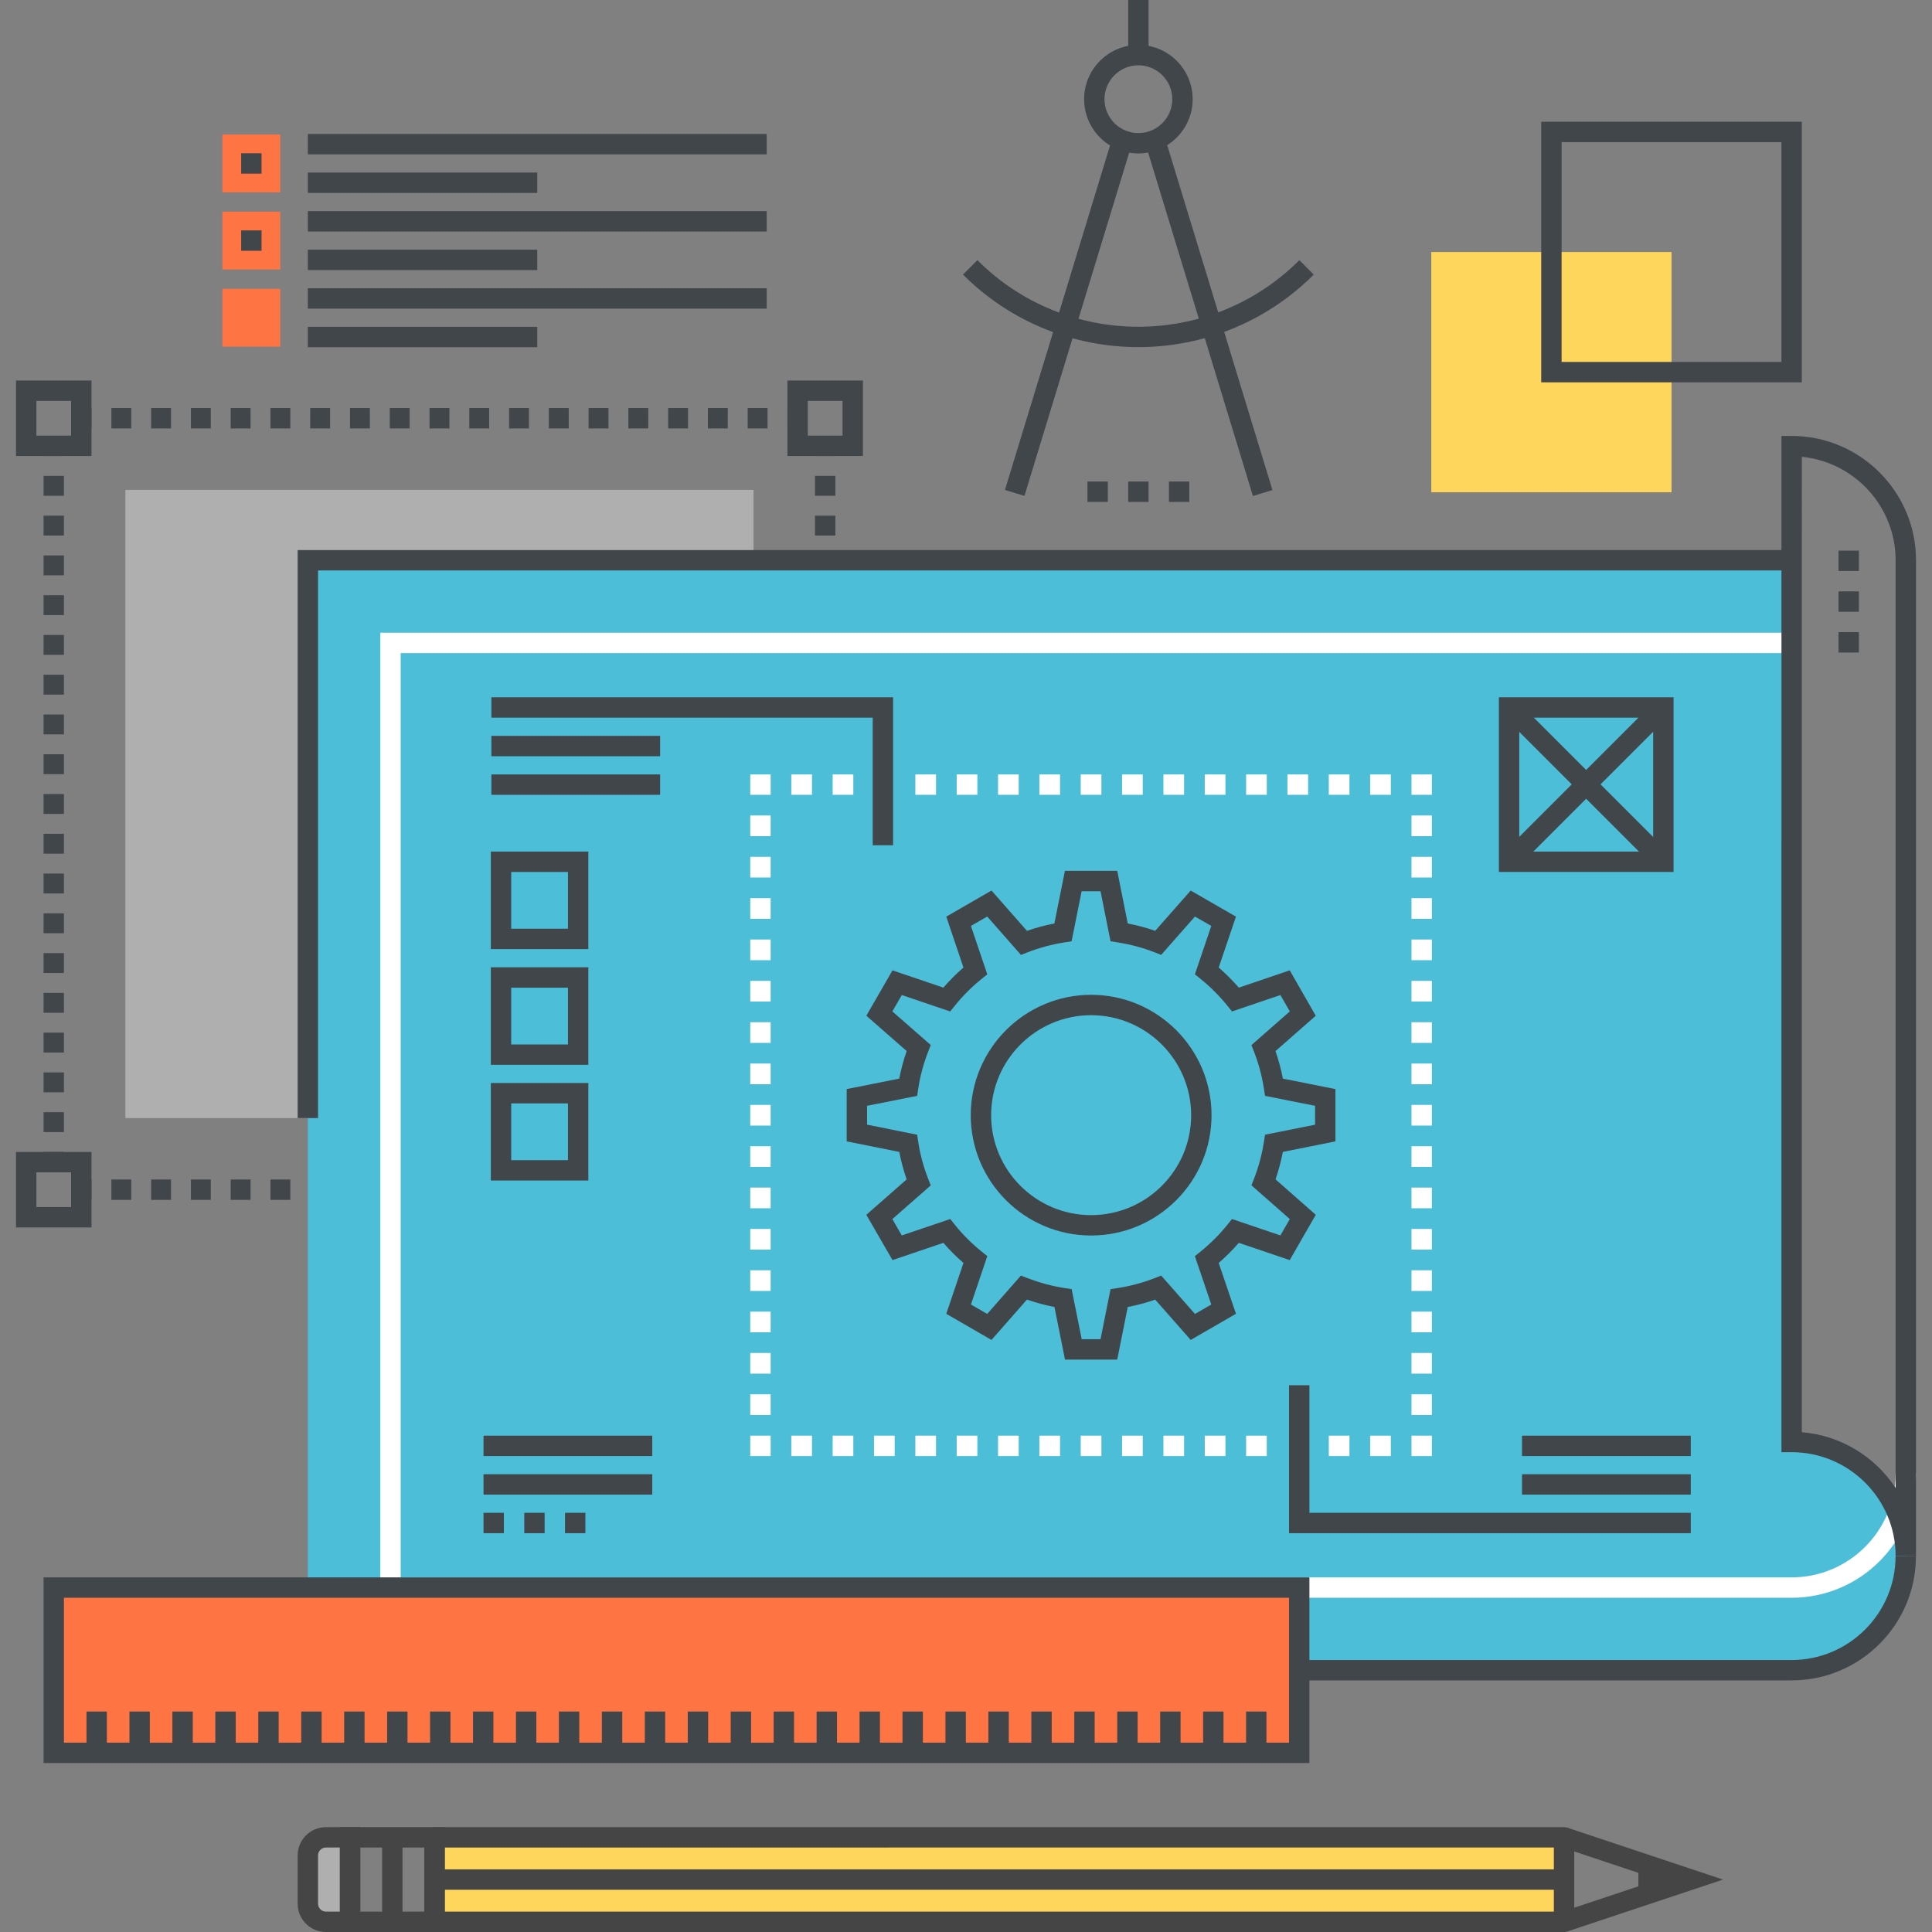 <?xml version="1.0" ?><!DOCTYPE svg  PUBLIC '-//W3C//DTD SVG 1.1//EN'  'http://www.w3.org/Graphics/SVG/1.1/DTD/svg11.dtd'><svg enable-background="new 0 0 355 355" height="355px" id="Layer_1" version="1.1" viewBox="0 0 355 355" width="355px" xml:space="preserve" xmlns="http://www.w3.org/2000/svg" xmlns:xlink="http://www.w3.org/1999/xlink"><rect x="0" y="0" width="355" height="355" fill="#808080" stroke="none"/><g><g><rect fill="#AFAFAF" height="115.424" width="115.425" x="23.037" y="90.019"/><g><g><rect fill="#41464B" height="3.746" width="1.873" x="144.689" y="74.981"/><path d="M141.036,78.727h-3.653v-3.746h3.653V78.727z M133.728,78.727h-3.653v-3.746h3.653V78.727z       M126.421,78.727h-3.654v-3.746h3.654V78.727z M119.114,78.727h-3.653v-3.746h3.653V78.727z M111.806,78.727h-3.653v-3.746      h3.653V78.727z M104.499,78.727h-3.654v-3.746h3.654V78.727z M97.191,78.727h-3.653v-3.746h3.653V78.727z M89.884,78.727H86.23      v-3.746h3.653V78.727z M82.577,78.727h-3.654v-3.746h3.654V78.727z M75.27,78.727h-3.653v-3.746h3.653V78.727z M67.962,78.727      h-3.653v-3.746h3.653V78.727z M60.654,78.727H57v-3.746h3.654V78.727z M53.347,78.727h-3.654v-3.746h3.654V78.727z       M46.04,78.727h-3.653v-3.746h3.653V78.727z M38.732,78.727h-3.653v-3.746h3.653V78.727z M31.425,78.727h-3.654v-3.746h3.654      V78.727z M24.118,78.727h-3.653v-3.746h3.653V78.727z" fill="#41464B"/><rect fill="#41464B" height="3.746" width="1.873" x="14.938" y="74.981"/></g><g><rect fill="#41464B" height="3.745" width="1.873" x="144.689" y="216.73"/><path d="M141.036,220.476h-3.653v-3.745h3.653V220.476z M133.728,220.476h-3.653v-3.745h3.653V220.476z       M126.421,220.476h-3.654v-3.745h3.654V220.476z M119.114,220.476h-3.653v-3.745h3.653V220.476z M111.806,220.476h-3.653v-3.745      h3.653V220.476z M104.499,220.476h-3.654v-3.745h3.654V220.476z M97.191,220.476h-3.653v-3.745h3.653V220.476z M89.884,220.476      H86.23v-3.745h3.653V220.476z M82.577,220.476h-3.654v-3.745h3.654V220.476z M75.27,220.476h-3.653v-3.745h3.653V220.476z       M67.962,220.476h-3.653v-3.745h3.653V220.476z M60.654,220.476H57v-3.745h3.654V220.476z M53.347,220.476h-3.654v-3.745h3.654      V220.476z M46.04,220.476h-3.653v-3.745h3.653V220.476z M38.732,220.476h-3.653v-3.745h3.653V220.476z M31.425,220.476h-3.654      v-3.745h3.654V220.476z M24.118,220.476h-3.653v-3.745h3.653V220.476z" fill="#41464B"/><rect fill="#41464B" height="3.745" width="1.873" x="14.938" y="216.73"/></g><g><rect fill="#41464B" height="1.873" width="3.746" x="8.002" y="211.667"/><path d="M11.748,208.014H8.002v-3.654h3.746V208.014z M11.748,200.706H8.002v-3.654h3.746V200.706z       M11.748,193.398H8.002v-3.653h3.746V193.398z M11.748,186.092H8.002v-3.653h3.746V186.092z M11.748,178.784H8.002v-3.654h3.746      V178.784z M11.748,171.477H8.002v-3.653h3.746V171.477z M11.748,164.17H8.002v-3.653h3.746V164.17z M11.748,156.862H8.002      v-3.653h3.746V156.862z M11.748,149.555H8.002v-3.653h3.746V149.555z M11.748,142.248H8.002v-3.654h3.746V142.248z       M11.748,134.94H8.002v-3.653h3.746V134.94z M11.748,127.633H8.002v-3.654h3.746V127.633z M11.748,120.326H8.002v-3.654h3.746      V120.326z M11.748,113.019H8.002v-3.654h3.746V113.019z M11.748,105.711H8.002v-3.653h3.746V105.711z M11.748,98.404H8.002      V94.75h3.746V98.404z M11.748,91.097H8.002v-3.654h3.746V91.097z" fill="#41464B"/><rect fill="#41464B" height="1.873" width="3.746" x="8.002" y="81.917"/></g><g><rect fill="#41464B" height="1.873" width="3.745" x="149.751" y="211.667"/><path d="M153.496,208.014h-3.745v-3.654h3.745V208.014z M153.496,200.706h-3.745v-3.654h3.745V200.706z       M153.496,193.398h-3.745v-3.653h3.745V193.398z M153.496,186.092h-3.745v-3.653h3.745V186.092z M153.496,178.784h-3.745v-3.654      h3.745V178.784z M153.496,171.477h-3.745v-3.653h3.745V171.477z M153.496,164.17h-3.745v-3.653h3.745V164.17z M153.496,156.862      h-3.745v-3.653h3.745V156.862z M153.496,149.555h-3.745v-3.653h3.745V149.555z M153.496,142.248h-3.745v-3.654h3.745V142.248z       M153.496,134.94h-3.745v-3.653h3.745V134.94z M153.496,127.633h-3.745v-3.654h3.745V127.633z M153.496,120.326h-3.745v-3.654      h3.745V120.326z M153.496,113.019h-3.745v-3.654h3.745V113.019z M153.496,105.711h-3.745v-3.653h3.745V105.711z M153.496,98.404      h-3.745V94.75h3.745V98.404z M153.496,91.097h-3.745v-3.654h3.745V91.097z" fill="#41464B"/><rect fill="#41464B" height="1.873" width="3.745" x="149.751" y="81.917"/></g></g><g><path d="M16.81,83.792H2.939V69.921H16.81V83.792z M6.685,80.046h6.379v-6.38H6.685V80.046z" fill="#41464B"/><path d="M158.56,83.792h-13.871V69.921h13.871V83.792z M148.434,80.046h6.38v-6.38h-6.38V80.046z" fill="#41464B"/><path d="M16.81,225.54H2.939v-13.87H16.81V225.54z M6.685,221.795h6.379v-6.38H6.685V221.795z" fill="#41464B"/><path d="M158.56,225.54h-13.871v-13.87h13.871V225.54z M148.434,221.795h6.38v-6.38h-6.38V221.795z" fill="#41464B"/></g></g><g><g><path d="M329.208,264.963V102.946H56.565v203.952h272.643c11.599,0,20.971-9.396,20.971-20.969v-0.186     C350.082,274.248,340.748,264.963,329.208,264.963z" fill="#4CBED8"/><path d="M329.208,293.584H69.879V116.262H329.21v3.745H73.625v169.832h255.583     c10.53,0,19.098-8.565,19.098-19.097h3.745C352.051,283.338,341.804,293.584,329.208,293.584z" fill="#FFFFFF"/><g><polygon fill="#41464B" points="58.438,205.442 54.692,205.442 54.692,101.074 329.208,101.074 329.208,104.819 58.438,104.819           "/><path d="M329.208,308.771h-90.48v-3.746h90.48c10.53,0,19.098-8.566,19.098-19.096h3.745      C352.051,298.523,341.804,308.771,329.208,308.771z" fill="#41464B"/><path d="M352.061,285.921h-3.745c0-10.524-8.571-19.086-19.107-19.086h-1.872l0.003-186.732l1.874,0.001      c12.598,0.006,22.848,10.254,22.848,22.846V285.921z M331.081,263.165c7.201,0.587,13.469,4.525,17.234,10.243V102.95      c0-9.896-7.573-18.061-17.231-19.009L331.081,263.165z" fill="#41464B"/></g><g><rect fill="#41464B" height="3.744" width="3.745" x="337.823" y="101.175"/><rect fill="#41464B" height="3.744" width="3.745" x="337.823" y="108.664"/><rect fill="#41464B" height="3.745" width="3.745" x="337.823" y="116.152"/></g></g><g><g><rect fill="#FFFFFF" height="3.745" width="3.745" x="259.357" y="263.8"/><path d="M255.559,267.545h-3.799V263.8h3.799V267.545z M247.961,267.545h-3.798V263.8h3.798V267.545z       M232.767,267.545h-3.798V263.8h3.798V267.545z M225.171,267.545h-3.799V263.8h3.799V267.545z M217.574,267.545h-3.799V263.8      h3.799V267.545z M209.977,267.545h-3.799V263.8h3.799V267.545z M202.38,267.545h-3.799V263.8h3.799V267.545z M194.782,267.545      h-3.799V263.8h3.799V267.545z M187.186,267.545h-3.799V263.8h3.799V267.545z M179.588,267.545h-3.798V263.8h3.798V267.545z       M171.991,267.545h-3.798V263.8h3.798V267.545z M164.395,267.545h-3.798V263.8h3.798V267.545z M156.797,267.545h-3.798V263.8      h3.798V267.545z M149.2,267.545h-3.798V263.8h3.798V267.545z" fill="#FFFFFF"/><rect fill="#FFFFFF" height="3.745" width="3.745" x="137.858" y="263.8"/><path d="M141.603,260.001h-3.745v-3.799h3.745V260.001z M141.603,252.403h-3.745v-3.798h3.745V252.403z       M141.603,244.807h-3.745v-3.798h3.745V244.807z M141.603,237.209h-3.745v-3.797h3.745V237.209z M141.603,229.612h-3.745v-3.798      h3.745V229.612z M141.603,222.015h-3.745v-3.797h3.745V222.015z M141.603,214.419h-3.745v-3.799h3.745V214.419z       M141.603,206.821h-3.745v-3.798h3.745V206.821z M141.603,199.225h-3.745v-3.799h3.745V199.225z M141.603,191.627h-3.745v-3.798      h3.745V191.627z M141.603,184.031h-3.745v-3.8h3.745V184.031z M141.603,176.434h-3.745v-3.8h3.745V176.434z M141.603,168.837      h-3.745v-3.8h3.745V168.837z M141.603,161.24h-3.745v-3.8h3.745V161.24z M141.603,153.643h-3.745v-3.798h3.745V153.643z" fill="#FFFFFF"/><rect fill="#FFFFFF" height="3.745" width="3.745" x="137.858" y="142.3"/><path d="M255.559,146.045h-3.799V142.3h3.799V146.045z M247.961,146.045h-3.798V142.3h3.798V146.045z       M240.364,146.045h-3.799V142.3h3.799V146.045z M232.769,146.045h-3.799V142.3h3.799V146.045z M225.171,146.045h-3.799V142.3      h3.799V146.045z M217.574,146.045h-3.799V142.3h3.799V146.045z M209.977,146.045h-3.799V142.3h3.799V146.045z M202.38,146.045      h-3.799V142.3h3.799V146.045z M194.782,146.045h-3.799V142.3h3.799V146.045z M187.186,146.045h-3.799V142.3h3.799V146.045z       M179.588,146.045h-3.798V142.3h3.798V146.045z M171.992,146.045h-3.798V142.3h3.798V146.045z M156.797,146.045h-3.798V142.3      h3.798V146.045z M149.2,146.045h-3.798V142.3h3.798V146.045z" fill="#FFFFFF"/><rect fill="#FFFFFF" height="3.745" width="3.745" x="259.357" y="142.3"/><path d="M263.103,260.001h-3.745v-3.799h3.745V260.001z M263.103,252.403h-3.745v-3.797h3.745V252.403z       M263.103,244.807h-3.745v-3.798h3.745V244.807z M263.103,237.209h-3.745v-3.797h3.745V237.209z M263.103,229.612h-3.745v-3.798      h3.745V229.612z M263.103,222.016h-3.745v-3.798h3.745V222.016z M263.103,214.419h-3.745v-3.799h3.745V214.419z       M263.103,206.821h-3.745v-3.798h3.745V206.821z M263.103,199.225h-3.745v-3.799h3.745V199.225z M263.103,191.629h-3.745v-3.8      h3.745V191.629z M263.103,184.031h-3.745v-3.8h3.745V184.031z M263.103,176.434h-3.745v-3.8h3.745V176.434z M263.103,168.837      h-3.745v-3.8h3.745V168.837z M263.103,161.24h-3.745v-3.798h3.745V161.24z M263.103,153.643h-3.745v-3.798h3.745V153.643z" fill="#FFFFFF"/></g><g><g><path d="M205.289,249.826h-9.595l-1.941-9.672c-1.688-0.326-3.381-0.779-5.056-1.356l-6.513,7.415l-8.309-4.805       l3.16-9.343c-1.321-1.141-2.556-2.378-3.692-3.694l-9.351,3.169l-4.806-8.325l7.41-6.504c-0.581-1.668-1.036-3.359-1.357-5.05       l-9.664-1.935v-9.61l9.661-1.919c0.324-1.702,0.78-3.399,1.362-5.07l-7.412-6.489l4.805-8.335l9.35,3.17       c1.136-1.313,2.372-2.55,3.693-3.692l-3.159-9.352l8.309-4.795l6.514,7.407c1.63-0.565,3.316-1.018,5.04-1.351l1.939-9.67       h9.611l1.932,9.668c1.729,0.333,3.416,0.784,5.043,1.348l6.521-7.397l8.317,4.789l-3.168,9.354       c1.314,1.142,2.551,2.378,3.693,3.693l9.358-3.174l4.782,8.338l-7.398,6.492c0.566,1.631,1.019,3.325,1.353,5.064l9.661,1.921       v9.609l-9.663,1.939c-0.333,1.728-0.784,3.414-1.349,5.039l7.396,6.511l-4.782,8.326l-9.359-3.171       c-1.139,1.313-2.375,2.551-3.692,3.693l3.169,9.346l-8.317,4.802l-6.518-7.405c-1.641,0.571-3.33,1.023-5.048,1.353       L205.289,249.826z M198.763,246.08h3.456l1.837-9.201l1.295-0.198c2.333-0.359,4.619-0.972,6.792-1.82l1.222-0.477l6.204,7.05       l3.001-1.731l-3.015-8.888l1.019-0.822c1.835-1.479,3.51-3.155,4.979-4.982l0.82-1.019l8.898,3.015l1.725-3.003l-7.048-6.202       l0.478-1.222c0.839-2.143,1.451-4.427,1.818-6.786l0.202-1.291l9.191-1.845v-3.467l-9.189-1.829l-0.201-1.293       c-0.369-2.375-0.982-4.667-1.824-6.813l-0.479-1.223l7.051-6.188l-1.725-3.007l-8.891,3.014l-0.821-1.016       c-1.479-1.83-3.156-3.507-4.985-4.986l-1.015-0.819l3.011-8.891l-3.001-1.728l-6.208,7.044l-1.22-0.477       c-2.146-0.836-4.433-1.448-6.795-1.818l-1.29-0.202l-1.837-9.195h-3.473l-1.845,9.197l-1.288,0.202       c-2.353,0.369-4.638,0.982-6.794,1.823l-1.222,0.476l-6.199-7.051l-2.991,1.728l3.004,8.897l-1.019,0.82       c-1.838,1.478-3.511,3.151-4.973,4.977l-0.82,1.023l-8.897-3.02l-1.735,3.01l7.055,6.176l-0.476,1.223       c-0.868,2.234-1.483,4.528-1.828,6.817l-0.195,1.302l-9.201,1.827v3.466l9.204,1.843l0.194,1.3       c0.341,2.271,0.954,4.558,1.824,6.793l0.476,1.223l-7.053,6.188l1.733,3.004l8.906-3.017l0.819,1.026       c1.46,1.826,3.131,3.498,4.967,4.97l1.022,0.82l-3.008,8.896l2.991,1.729l6.189-7.046l1.217,0.466       c2.252,0.862,4.546,1.478,6.816,1.827l1.293,0.198L198.763,246.08z" fill="#41464B"/><path d="M200.49,227.021c-12.196,0-22.119-9.913-22.119-22.099c0-12.2,9.923-22.127,22.119-22.127       c12.2,0,22.126,9.927,22.126,22.127C222.616,217.107,212.69,227.021,200.49,227.021z M200.49,186.54       c-10.132,0-18.373,8.246-18.373,18.382c0,10.121,8.241,18.354,18.373,18.354c10.136,0,18.381-8.232,18.381-18.354       C218.871,194.786,210.626,186.54,200.49,186.54z" fill="#41464B"/></g></g><g><polygon fill="#41464B" points="164.105,155.311 160.36,155.311 160.36,131.871 90.287,131.871 90.287,128.125 164.105,128.125           "/><rect fill="#41464B" height="3.745" width="31.008" x="90.287" y="135.213"/><rect fill="#41464B" height="3.745" width="31.008" x="90.287" y="142.3"/></g><g><polygon fill="#41464B" points="310.673,281.719 236.855,281.719 236.855,254.534 240.601,254.534 240.601,277.974       310.673,277.974     "/><rect fill="#41464B" height="3.745" width="31.008" x="279.665" y="270.887"/><rect fill="#41464B" height="3.745" width="31.008" x="279.665" y="263.8"/></g><g><path d="M307.511,160.221h-32.095v-32.095h32.095V160.221z M279.161,156.476h24.604v-24.604h-24.604V156.476z" fill="#41464B"/><rect fill="#41464B" height="3.744" transform="matrix(0.707 0.707 -0.707 0.707 187.316 -163.869)" width="40.093" x="271.417" y="142.301"/><rect fill="#41464B" height="40.093" transform="matrix(0.707 0.707 -0.707 0.707 187.313 -163.868)" width="3.745" x="289.59" y="124.126"/></g><g><rect fill="#41464B" height="3.745" width="31.007" x="88.845" y="270.887"/><rect fill="#41464B" height="3.745" width="31.007" x="88.845" y="263.8"/><g><rect fill="#41464B" height="3.745" width="3.743" x="88.845" y="277.974"/><rect fill="#41464B" height="3.745" width="3.743" x="96.333" y="277.974"/><rect fill="#41464B" height="3.745" width="3.743" x="103.82" y="277.974"/></g></g><g><path d="M108.106,174.396H90.187v-17.92h17.919V174.396z M93.932,170.65h10.429v-10.429H93.932V170.65z" fill="#41464B"/><path d="M108.106,195.658H90.187v-17.921h17.919V195.658z M93.932,191.913h10.429v-10.431H93.932V191.913z" fill="#41464B"/><path d="M108.106,216.921H90.187V199h17.919V216.921z M93.932,213.176h10.429v-10.431H93.932V213.176z" fill="#41464B"/></g></g></g><g><rect fill="#FF7443" height="30.374" width="228.852" x="9.875" y="291.712"/><path d="M240.601,323.958H8.002v-34.119h232.598V323.958z M11.748,320.213h225.107v-26.629H11.748V320.213z" fill="#41464B"/><g><rect fill="#41464B" height="7.594" width="3.745" x="15.894" y="314.492"/><rect fill="#41464B" height="7.594" width="3.746" x="23.785" y="314.492"/><rect fill="#41464B" height="7.594" width="3.745" x="31.675" y="314.492"/><rect fill="#41464B" height="7.594" width="3.746" x="39.569" y="314.492"/><rect fill="#41464B" height="7.594" width="3.745" x="47.46" y="314.492"/><rect fill="#41464B" height="7.594" width="3.746" x="55.351" y="314.492"/><rect fill="#41464B" height="7.594" width="3.745" x="63.243" y="314.492"/><rect fill="#41464B" height="7.594" width="3.746" x="71.134" y="314.492"/><rect fill="#41464B" height="7.594" width="3.745" x="79.025" y="314.492"/><rect fill="#41464B" height="7.594" width="3.745" x="86.916" y="314.492"/><rect fill="#41464B" height="7.594" width="3.746" x="94.807" y="314.492"/><rect fill="#41464B" height="7.594" width="3.745" x="102.699" y="314.492"/><rect fill="#41464B" height="7.594" width="3.745" x="110.592" y="314.492"/><rect fill="#41464B" height="7.594" width="3.745" x="118.482" y="314.492"/><rect fill="#41464B" height="7.594" width="3.745" x="126.375" y="314.492"/><rect fill="#41464B" height="7.594" width="3.745" x="134.266" y="314.492"/><rect fill="#41464B" height="7.594" width="3.745" x="142.158" y="314.492"/><rect fill="#41464B" height="7.594" width="3.745" x="150.049" y="314.492"/><rect fill="#41464B" height="7.594" width="3.745" x="157.941" y="314.492"/><rect fill="#41464B" height="7.594" width="3.745" x="165.832" y="314.492"/><rect fill="#41464B" height="7.594" width="3.745" x="173.725" y="314.492"/><rect fill="#41464B" height="7.594" width="3.745" x="181.615" y="314.492"/><rect fill="#41464B" height="7.594" width="3.745" x="189.505" y="314.492"/><rect fill="#41464B" height="7.594" width="3.746" x="197.396" y="314.492"/><rect fill="#41464B" height="7.594" width="3.745" x="205.288" y="314.492"/><rect fill="#41464B" height="7.594" width="3.745" x="213.182" y="314.492"/><rect fill="#41464B" height="7.594" width="3.745" x="221.072" y="314.492"/><rect fill="#41464B" height="7.594" width="3.746" x="228.963" y="314.492"/></g></g><g><rect fill="#FED65C" height="15.52" width="207.543" x="79.847" y="337.607"/><path d="M56.565,340.932c0-0.849,0.324-1.701,0.975-2.351c0.65-0.65,1.501-0.976,2.351-0.976h4.434v15.521h-4.434    c-0.85,0-1.701-0.325-2.351-0.977c-0.651-0.646-0.975-1.5-0.975-2.35V340.932z" fill="#AFAFAF"/><g><polygon fill="#454545" points="287.981,354.904 286.797,351.351 304.751,345.367 286.797,339.383 287.981,335.829      316.595,345.369    "/><rect fill="#454545" height="5.169" width="3.745" x="301.049" y="342.781"/><path d="M287.39,355H79.847c-1.035,0-1.873-0.838-1.873-1.873v-15.52c0-1.035,0.838-1.873,1.873-1.873     l207.543-0.001c0.496,0,0.973,0.197,1.323,0.549c0.352,0.351,0.549,0.827,0.549,1.323v15.521     C289.262,354.162,288.424,355,287.39,355z M81.719,351.255h203.797v-11.776l-203.797,0.001V351.255z" fill="#454545"/><rect fill="#454545" height="3.746" width="207.543" x="79.847" y="343.494"/><path d="M81.719,355H62.453v-19.267h19.267V355z M66.198,351.255h11.776v-11.776H66.198V351.255z" fill="#454545"/><path d="M66.198,355h-6.307c-1.388,0-2.694-0.542-3.676-1.526c-0.98-0.974-1.522-2.279-1.522-3.673v-8.869     c0-1.39,0.541-2.694,1.524-3.676c0.981-0.982,2.287-1.522,3.674-1.522h6.307V355z M59.891,339.479     c-0.388,0-0.752,0.151-1.027,0.427c-0.274,0.274-0.426,0.638-0.426,1.026v8.869c0,0.388,0.149,0.751,0.422,1.021     c0.281,0.28,0.645,0.433,1.031,0.433h2.562v-11.776H59.891z" fill="#454545"/><rect fill="#454545" height="15.521" width="3.745" x="70.214" y="337.605"/></g></g><g><path d="M209.174,28.197c-5.499,0-9.973-4.474-9.973-9.973c0-5.499,4.474-9.972,9.973-9.972    s9.973,4.474,9.973,9.972C219.146,23.724,214.673,28.197,209.174,28.197z M209.174,11.998c-3.434,0-6.227,2.793-6.227,6.227    c0,3.434,2.793,6.228,6.227,6.228c3.435,0,6.228-2.793,6.228-6.228C215.401,14.791,212.608,11.998,209.174,11.998z" fill="#41464B"/><path d="M209.173,63.782c-11.672,0-23.342-4.442-32.228-13.328l2.647-2.648    c16.313,16.311,42.851,16.309,59.161-0.001l2.648,2.648C232.518,59.338,220.845,63.782,209.173,63.782z" fill="#41464B"/><g><rect fill="#41464B" height="67.663" transform="matrix(0.957 0.292 -0.292 0.957 25.469 -54.705)" width="3.746" x="194.387" y="24.26"/><rect fill="#41464B" height="3.746" transform="matrix(0.292 0.957 -0.957 0.292 212.881 -171.284)" width="67.663" x="188.257" y="56.219"/></g><rect fill="#41464B" height="10.125" width="3.745" x="207.302"/><g><rect fill="#41464B" height="3.745" width="3.744" x="199.816" y="88.479"/><rect fill="#41464B" height="3.745" width="3.742" x="207.304" y="88.479"/><rect fill="#41464B" height="3.745" width="3.743" x="214.789" y="88.479"/></g></g><g><rect fill="#FED65C" height="44.143" width="44.142" x="262.997" y="46.308"/><path d="M331.081,70.253h-47.888V22.367h47.888V70.253z M286.939,66.508h40.396V26.112h-40.396V66.508z" fill="#41464B"/></g><g><g><rect fill="#41464B" height="3.746" width="84.312" x="56.565" y="52.967"/><rect fill="#41464B" height="3.745" width="42.155" x="56.565" y="60.054"/><rect fill="#FF7443" height="10.632" width="10.631" x="40.871" y="53.067"/></g><g><rect fill="#41464B" height="3.745" width="84.312" x="56.565" y="24.617"/><rect fill="#41464B" height="3.746" width="42.155" x="56.565" y="31.704"/><rect fill="#FF7443" height="10.632" width="10.631" x="40.871" y="24.717"/><rect fill="#41464B" height="3.748" width="3.745" x="44.314" y="28.16"/></g><g><rect fill="#41464B" height="3.745" width="84.312" x="56.565" y="38.792"/><rect fill="#41464B" height="3.745" width="42.155" x="56.565" y="45.88"/><rect fill="#FF7443" height="10.631" width="10.631" x="40.871" y="38.893"/><rect fill="#41464B" height="3.748" width="3.745" x="44.314" y="42.334"/></g></g></g></svg>